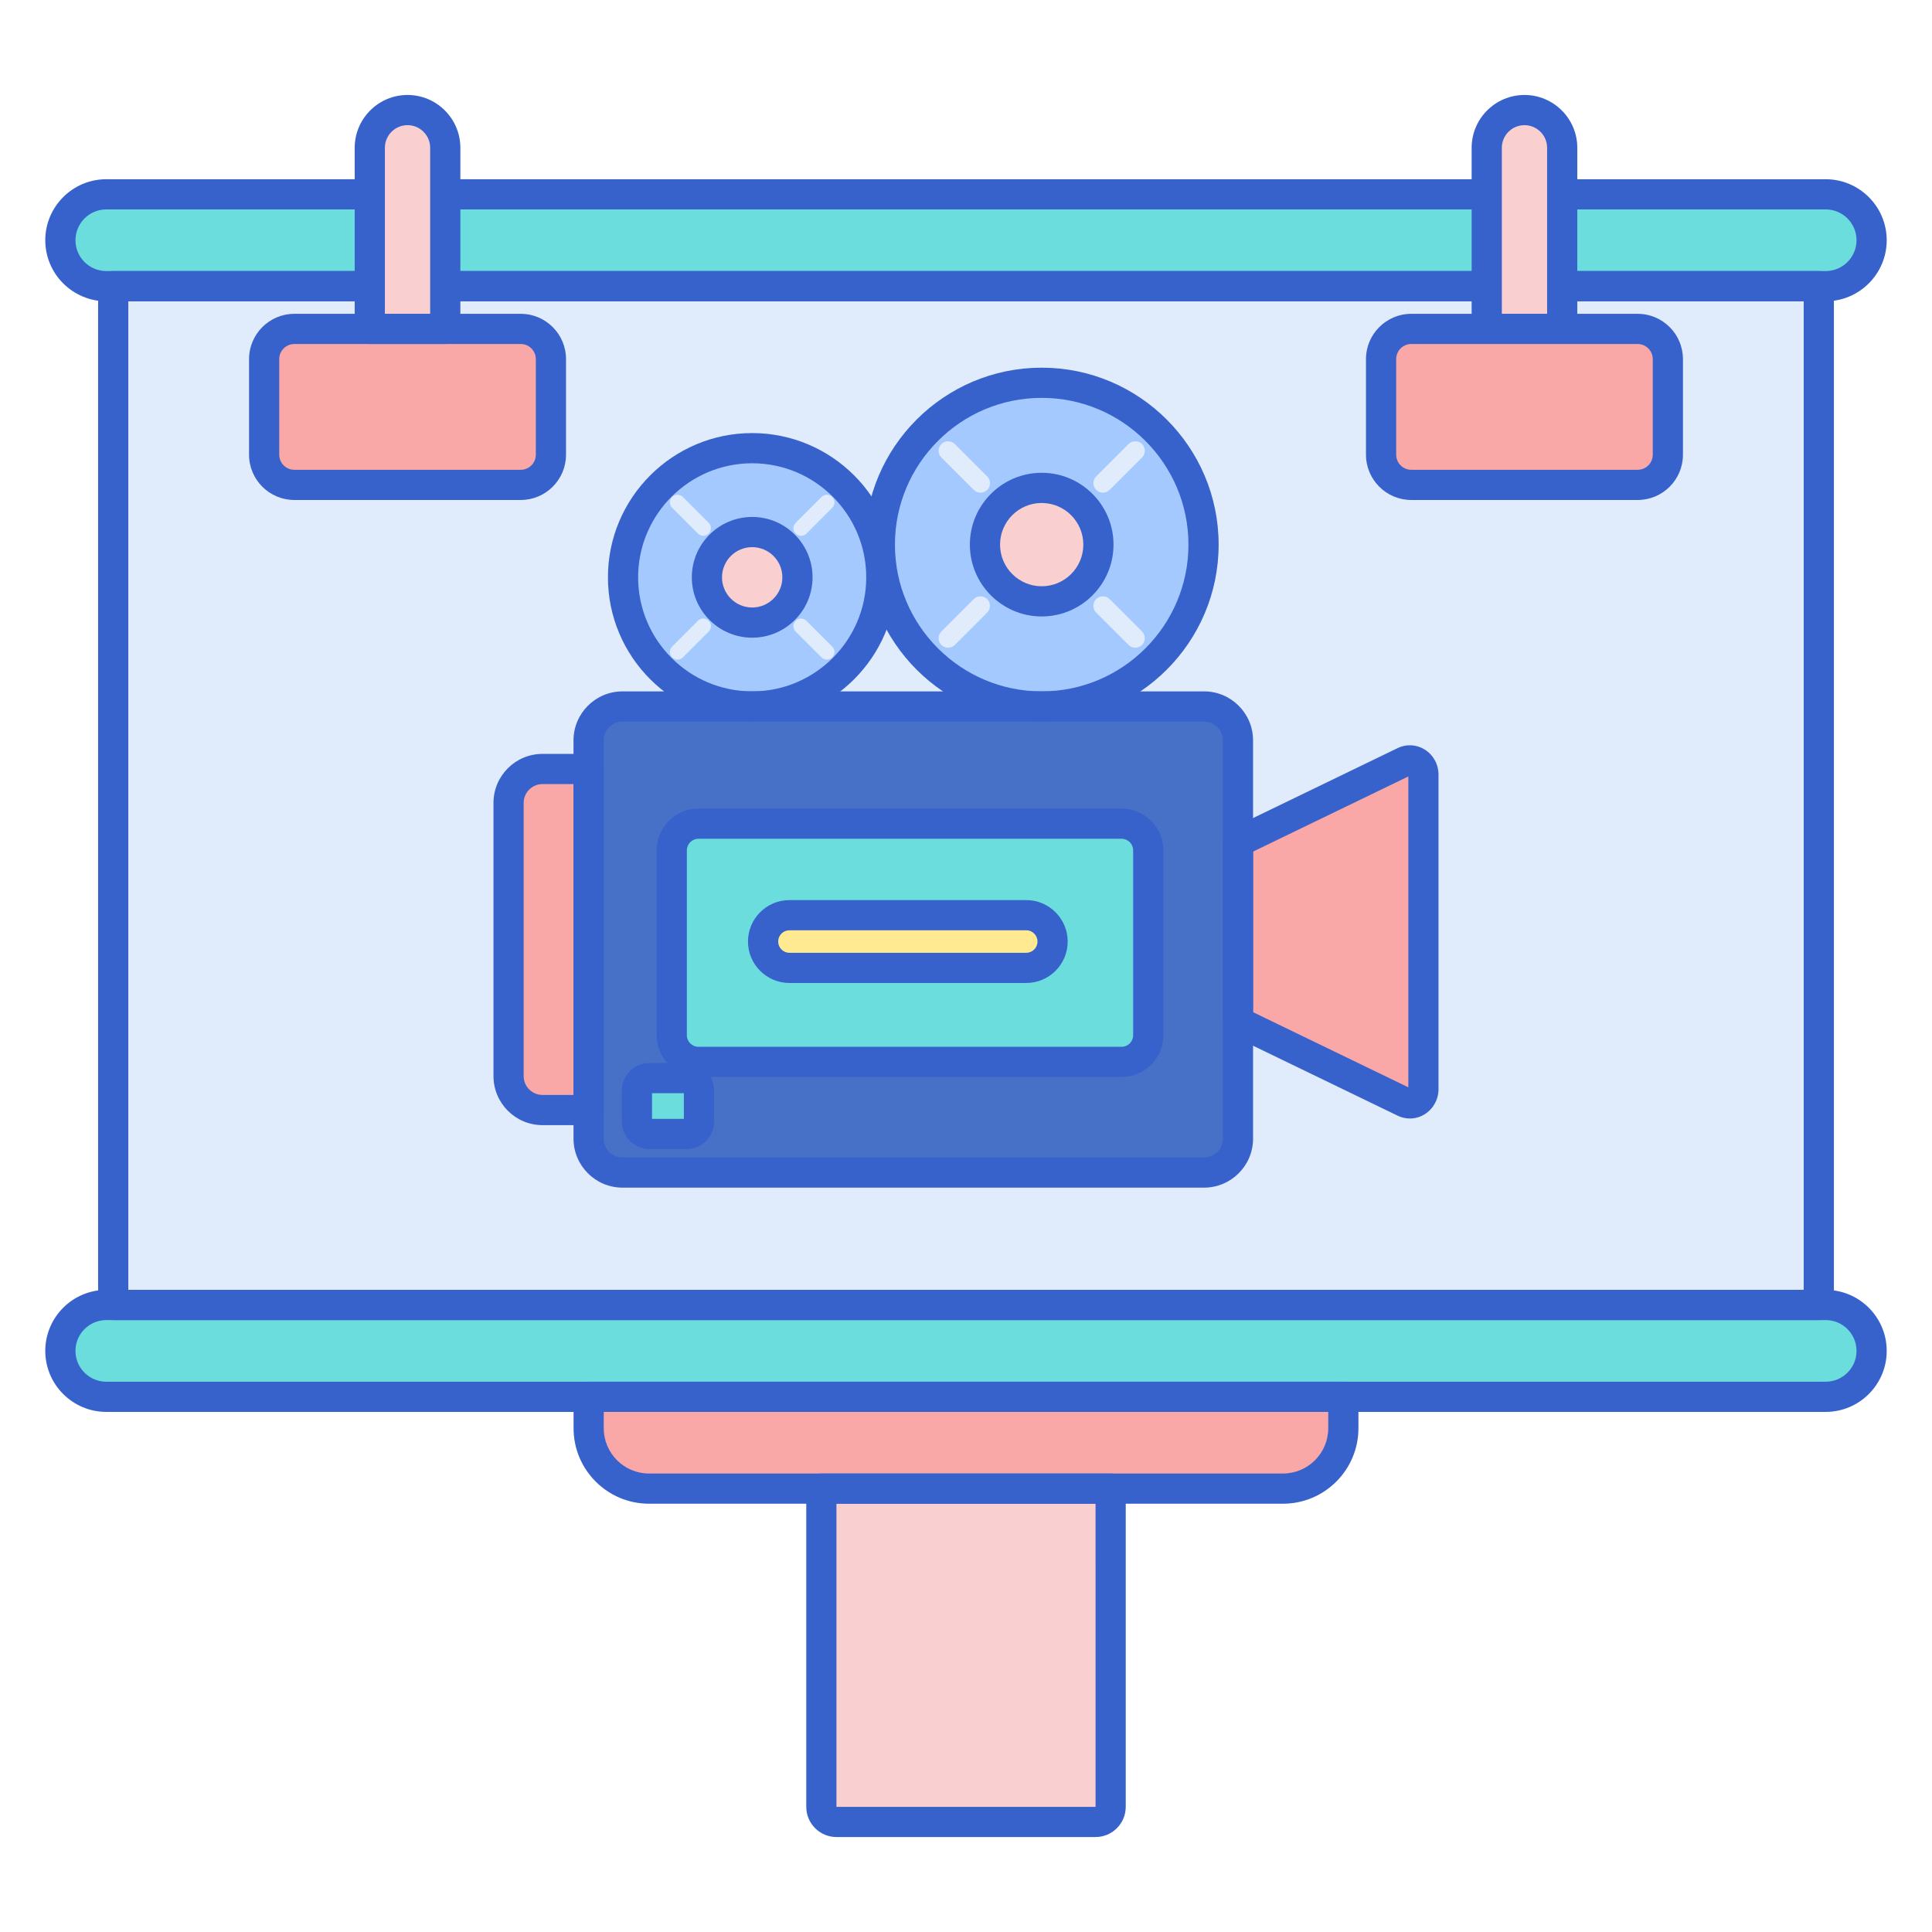 <svg id="Layer_1" enable-background="new 0 0 256 256" height="512" viewBox="0 0 256 256" width="512" xmlns="http://www.w3.org/2000/svg"><path d="m15 37.917h226v135h-226z" fill="#e0ebfc"/><path d="m241.917 25.75h-227.834c-3.359 0-6.083 2.724-6.083 6.083 0 3.36 2.724 6.083 6.083 6.083h227.833c3.36 0 6.083-2.724 6.083-6.083.001-3.359-2.723-6.083-6.082-6.083z" fill="#6bdddd"/><path d="m241.917 172.917h-227.834c-3.359 0-6.083 2.723-6.083 6.083 0 3.36 2.724 6.083 6.083 6.083h227.833c3.36 0 6.083-2.724 6.083-6.083.001-3.36-2.723-6.083-6.082-6.083z" fill="#6bdddd"/><path d="m178 185.083h-100v4.167c0 4.418 3.582 8 8 8h84c4.418 0 8-3.582 8-8z" fill="#f9a7a7"/><path d="m145.167 241.417h-34.333c-1.105 0-2-.895-2-2v-42.167h38.333v42.167c0 1.104-.896 2-2 2z" fill="#f9cfcf"/><g fill="#3762cc"><path d="m241 174.917h-226c-1.104 0-2-.896-2-2v-135c0-1.104.896-2 2-2h226c1.104 0 2 .896 2 2v135c0 1.104-.896 2-2 2zm-224-4h222v-131h-222z"/><path d="m241.917 39.917h-227.834c-4.457 0-8.083-3.627-8.083-8.084s3.626-8.083 8.083-8.083h227.833c4.457 0 8.083 3.626 8.083 8.083s-3.625 8.084-8.082 8.084zm-227.834-12.167c-2.251 0-4.083 1.832-4.083 4.083 0 2.252 1.832 4.084 4.083 4.084h227.833c2.251 0 4.083-1.832 4.083-4.084 0-2.251-1.832-4.083-4.083-4.083z"/><path d="m241.917 187.083h-227.834c-4.457 0-8.083-3.626-8.083-8.083s3.626-8.083 8.083-8.083h227.833c4.457 0 8.083 3.626 8.083 8.083s-3.625 8.083-8.082 8.083zm-227.834-12.166c-2.251 0-4.083 1.832-4.083 4.083s1.832 4.083 4.083 4.083h227.833c2.251 0 4.083-1.832 4.083-4.083s-1.832-4.083-4.083-4.083z"/><path d="m170 199.25h-84c-5.514 0-10-4.486-10-10v-4.167c0-1.104.896-2 2-2h100c1.104 0 2 .896 2 2v4.167c0 5.514-4.486 10-10 10zm-90-12.167v2.167c0 3.309 2.691 6 6 6h84c3.309 0 6-2.691 6-6v-2.167z"/><path d="m145.167 243.417h-34.333c-2.206 0-4-1.794-4-4v-42.167c0-1.104.896-2 2-2h38.333c1.104 0 2 .896 2 2v42.167c0 2.206-1.795 4-4 4zm-34.334-44.167v40.167h34.335l-.002-40.167z"/></g><path d="m207 43.583h-10v-24c0-2.761 2.239-5 5-5 2.761 0 5 2.239 5 5z" fill="#f9cfcf"/><path d="m207 45.583h-10c-1.104 0-2-.896-2-2v-24c0-3.859 3.14-7 7-7s7 3.141 7 7v24c0 1.105-.896 2-2 2zm-8-4h6v-22c0-1.654-1.346-3-3-3s-3 1.346-3 3z" fill="#3762cc"/><path d="m69 64.25h-30c-2.209 0-4-1.791-4-4v-12.667c0-2.209 1.791-4 4-4h30c2.209 0 4 1.791 4 4v12.667c0 2.209-1.791 4-4 4z" fill="#f9a7a7"/><path d="m59 43.583h-10v-24c0-2.761 2.239-5 5-5 2.761 0 5 2.239 5 5z" fill="#f9cfcf"/><path d="m59 45.583h-10c-1.104 0-2-.896-2-2v-24c0-3.859 3.14-7 7-7s7 3.141 7 7v24c0 1.105-.896 2-2 2zm-8-4h6v-22c0-1.654-1.346-3-3-3s-3 1.346-3 3z" fill="#3762cc"/><path d="m69 66.25h-30c-3.309 0-6-2.691-6-6v-12.667c0-3.309 2.691-6 6-6h30c3.309 0 6 2.691 6 6v12.667c0 3.309-2.691 6-6 6zm-30-20.667c-1.103 0-2 .897-2 2v12.667c0 1.103.897 2 2 2h30c1.103 0 2-.897 2-2v-12.667c0-1.103-.897-2-2-2z" fill="#3762cc"/><path d="m217 64.25h-30c-2.209 0-4-1.791-4-4v-12.667c0-2.209 1.791-4 4-4h30c2.209 0 4 1.791 4 4v12.667c0 2.209-1.791 4-4 4z" fill="#f9a7a7"/><path d="m217 66.25h-30c-3.309 0-6-2.691-6-6v-12.667c0-3.309 2.691-6 6-6h30c3.309 0 6 2.691 6 6v12.667c0 3.309-2.691 6-6 6zm-30-20.667c-1.103 0-2 .897-2 2v12.667c0 1.103.897 2 2 2h30c1.103 0 2-.897 2-2v-12.667c0-1.103-.897-2-2-2z" fill="#3762cc"/><path d="m159.545 155.368h-77.06c-2.481 0-4.491-2.011-4.491-4.491v-52.774c0-2.481 2.011-4.491 4.491-4.491h77.06c2.481 0 4.491 2.011 4.491 4.491v52.774c0 2.48-2.01 4.491-4.491 4.491z" fill="#4671c6"/><circle cx="138.029" cy="72.165" fill="#a4c9ff" r="21.446"/><circle cx="99.668" cy="76.498" fill="#a4c9ff" r="17.114"/><path d="m93.194 71.001c-.258 0-.517-.099-.714-.296l-3.42-3.42c-.395-.395-.395-1.034 0-1.429.394-.394 1.034-.394 1.428 0l3.42 3.42c.395.395.395 1.034 0 1.429-.197.197-.456.296-.714.296z" fill="#e0ebfc"/><path d="m106.142 71.001c-.258 0-.517-.099-.714-.296-.395-.395-.395-1.034 0-1.429l3.42-3.42c.394-.394 1.034-.394 1.428 0 .395.395.395 1.034 0 1.429l-3.42 3.42c-.197.197-.456.296-.714.296z" fill="#e0ebfc"/><path d="m129.917 65.282c-.323 0-.646-.123-.893-.37l-4.286-4.286c-.493-.493-.493-1.293 0-1.786s1.293-.493 1.786 0l4.286 4.286c.493.493.493 1.293 0 1.786-.247.246-.57.37-.893.37z" fill="#e0ebfc"/><path d="m146.142 65.282c-.323 0-.646-.123-.893-.37-.493-.493-.493-1.293 0-1.786l4.286-4.286c.493-.493 1.293-.493 1.786 0s.493 1.293 0 1.786l-4.286 4.286c-.246.246-.57.37-.893.37z" fill="#e0ebfc"/><circle cx="138.029" cy="72.165" fill="#f9cfcf" r="7.517"/><path d="m164.036 111.586v11.893 11.893l22.03 10.662c1.19.576 2.543-.345 2.543-1.731v-20.824-20.824c0-1.386-1.353-2.307-2.543-1.731z" fill="#f9a7a7"/><path d="m77.993 147.084h-6.112c-2.481 0-4.491-2.011-4.491-4.491v-36.207c0-2.481 2.011-4.491 4.491-4.491h6.112z" fill="#f9a7a7"/><path d="m138.029 95.611c-12.928 0-23.446-10.518-23.446-23.446s10.518-23.446 23.446-23.446 23.446 10.518 23.446 23.446-10.517 23.446-23.446 23.446zm0-42.892c-10.723 0-19.446 8.724-19.446 19.446s8.724 19.446 19.446 19.446 19.446-8.724 19.446-19.446-8.723-19.446-19.446-19.446z" fill="#3762cc"/><path d="m138.029 81.683c-5.248 0-9.517-4.27-9.517-9.518s4.27-9.518 9.517-9.518c5.248 0 9.518 4.27 9.518 9.518s-4.27 9.518-9.518 9.518zm0-15.036c-3.042 0-5.517 2.476-5.517 5.518s2.475 5.518 5.517 5.518 5.518-2.476 5.518-5.518-2.475-5.518-5.518-5.518z" fill="#3762cc"/><path d="m150.428 85.826c-.323 0-.646-.123-.893-.37l-4.286-4.286c-.493-.493-.493-1.293 0-1.786s1.293-.493 1.786 0l4.286 4.286c.493.493.493 1.293 0 1.786-.247.247-.57.37-.893.37z" fill="#e0ebfc"/><circle cx="99.668" cy="76.498" fill="#f9cfcf" r="5.999"/><path d="m99.667 95.611c-10.539 0-19.113-8.574-19.113-19.113s8.574-19.113 19.113-19.113c10.54 0 19.114 8.574 19.114 19.113s-8.574 19.113-19.114 19.113zm0-34.226c-8.333 0-15.113 6.78-15.113 15.113s6.78 15.113 15.113 15.113c8.334 0 15.114-6.78 15.114-15.113s-6.78-15.113-15.114-15.113z" fill="#3762cc"/><path d="m99.668 84.497c-4.411 0-7.999-3.588-7.999-7.999s3.588-7.999 7.999-7.999 7.999 3.588 7.999 7.999-3.588 7.999-7.999 7.999zm0-11.998c-2.205 0-3.999 1.794-3.999 3.999s1.794 3.999 3.999 3.999 3.999-1.794 3.999-3.999-1.794-3.999-3.999-3.999z" fill="#3762cc"/><path d="m109.561 87.401c-.258 0-.517-.099-.714-.296l-3.42-3.42c-.395-.395-.395-1.034 0-1.429.394-.394 1.034-.394 1.428 0l3.42 3.42c.395.395.395 1.034 0 1.429-.196.198-.455.296-.714.296z" fill="#e0ebfc"/><path d="m89.774 87.401c-.258 0-.517-.099-.714-.296-.395-.395-.395-1.034 0-1.429l3.42-3.42c.394-.394 1.034-.394 1.428 0 .395.395.395 1.034 0 1.429l-3.42 3.42c-.197.198-.455.296-.714.296z" fill="#e0ebfc"/><path d="m148.613 140.707h-56.064c-1.953 0-3.536-1.583-3.536-3.536v-24.497c0-1.953 1.583-3.536 3.536-3.536h56.064c1.953 0 3.536 1.583 3.536 3.536v24.497c0 1.953-1.583 3.536-3.536 3.536z" fill="#6bdddd"/><path d="m135.982 128.25h-31.379c-1.928 0-3.491-1.563-3.491-3.491 0-1.928 1.563-3.491 3.491-3.491h31.379c1.928 0 3.491 1.563 3.491 3.491.001 1.928-1.562 3.491-3.491 3.491z" fill="#ffea92"/><path d="m148.613 142.707h-56.064c-3.052 0-5.536-2.483-5.536-5.535v-24.497c0-3.052 2.483-5.535 5.536-5.535h56.064c3.052 0 5.536 2.483 5.536 5.535v24.497c0 3.052-2.483 5.535-5.536 5.535zm-56.064-31.567c-.847 0-1.536.688-1.536 1.535v24.497c0 .847.689 1.535 1.536 1.535h56.064c.847 0 1.536-.688 1.536-1.535v-24.497c0-.847-.689-1.535-1.536-1.535z" fill="#3762cc"/><path d="m135.982 130.25h-31.379c-3.028 0-5.492-2.464-5.492-5.492s2.463-5.491 5.492-5.491h31.379c3.028 0 5.491 2.463 5.491 5.491s-2.463 5.492-5.491 5.492zm-31.378-6.983c-.823 0-1.492.669-1.492 1.491 0 .823.669 1.492 1.492 1.492h31.379c.822 0 1.491-.669 1.491-1.492 0-.822-.669-1.491-1.491-1.491z" fill="#3762cc"/><path d="m90.971 150.254h-4.931c-.908 0-1.644-.736-1.644-1.644v-4.109c0-.908.736-1.644 1.644-1.644h4.931c.908 0 1.644.736 1.644 1.644v4.109c0 .908-.736 1.644-1.644 1.644z" fill="#6bdddd"/><path d="m90.971 152.254h-4.931c-2.009 0-3.644-1.635-3.644-3.644v-4.109c0-2.009 1.635-3.644 3.644-3.644h4.931c2.009 0 3.644 1.635 3.644 3.644v4.109c0 2.009-1.635 3.644-3.644 3.644zm-4.575-4h4.219v-3.396h-4.219z" fill="#3762cc"/><path d="m125.631 85.826c-.323 0-.646-.123-.893-.37-.493-.493-.493-1.293 0-1.786l4.286-4.286c.493-.493 1.293-.493 1.786 0s.493 1.293 0 1.786l-4.286 4.286c-.247.247-.57.37-.893.37z" fill="#e0ebfc"/><path d="m186.815 148.207c-.551 0-1.104-.124-1.62-.374l-22.03-10.661c-.69-.334-1.129-1.033-1.129-1.8v-23.785c0-.767.438-1.466 1.129-1.8l22.03-10.662c1.158-.561 2.502-.488 3.594.197 1.14.715 1.82 1.961 1.82 3.333v41.647c0 1.372-.681 2.618-1.82 3.333-.604.381-1.288.572-1.974.572zm-20.778-14.089 20.573 9.956v-41.19l-20.574 9.957v21.277z" fill="#3762cc"/><path d="m77.993 149.085h-6.112c-3.58 0-6.492-2.912-6.492-6.492v-36.206c0-3.58 2.912-6.492 6.492-6.492h6.112c1.104 0 2 .896 2 2v45.19c0 1.104-.895 2-2 2zm-6.112-45.19c-1.374 0-2.492 1.118-2.492 2.492v36.206c0 1.374 1.118 2.492 2.492 2.492h4.112v-41.19z" fill="#3762cc"/><path d="m159.545 157.368h-77.06c-3.58 0-6.492-2.912-6.492-6.491v-52.774c0-3.579 2.912-6.491 6.492-6.491h77.06c3.58 0 6.492 2.912 6.492 6.491v52.774c0 3.579-2.912 6.491-6.492 6.491zm-77.06-61.757c-1.374 0-2.492 1.117-2.492 2.491v52.774c0 1.374 1.118 2.491 2.492 2.491h77.06c1.374 0 2.492-1.117 2.492-2.491v-52.773c0-1.374-1.118-2.491-2.492-2.491h-77.06z" fill="#3762cc"/></svg>